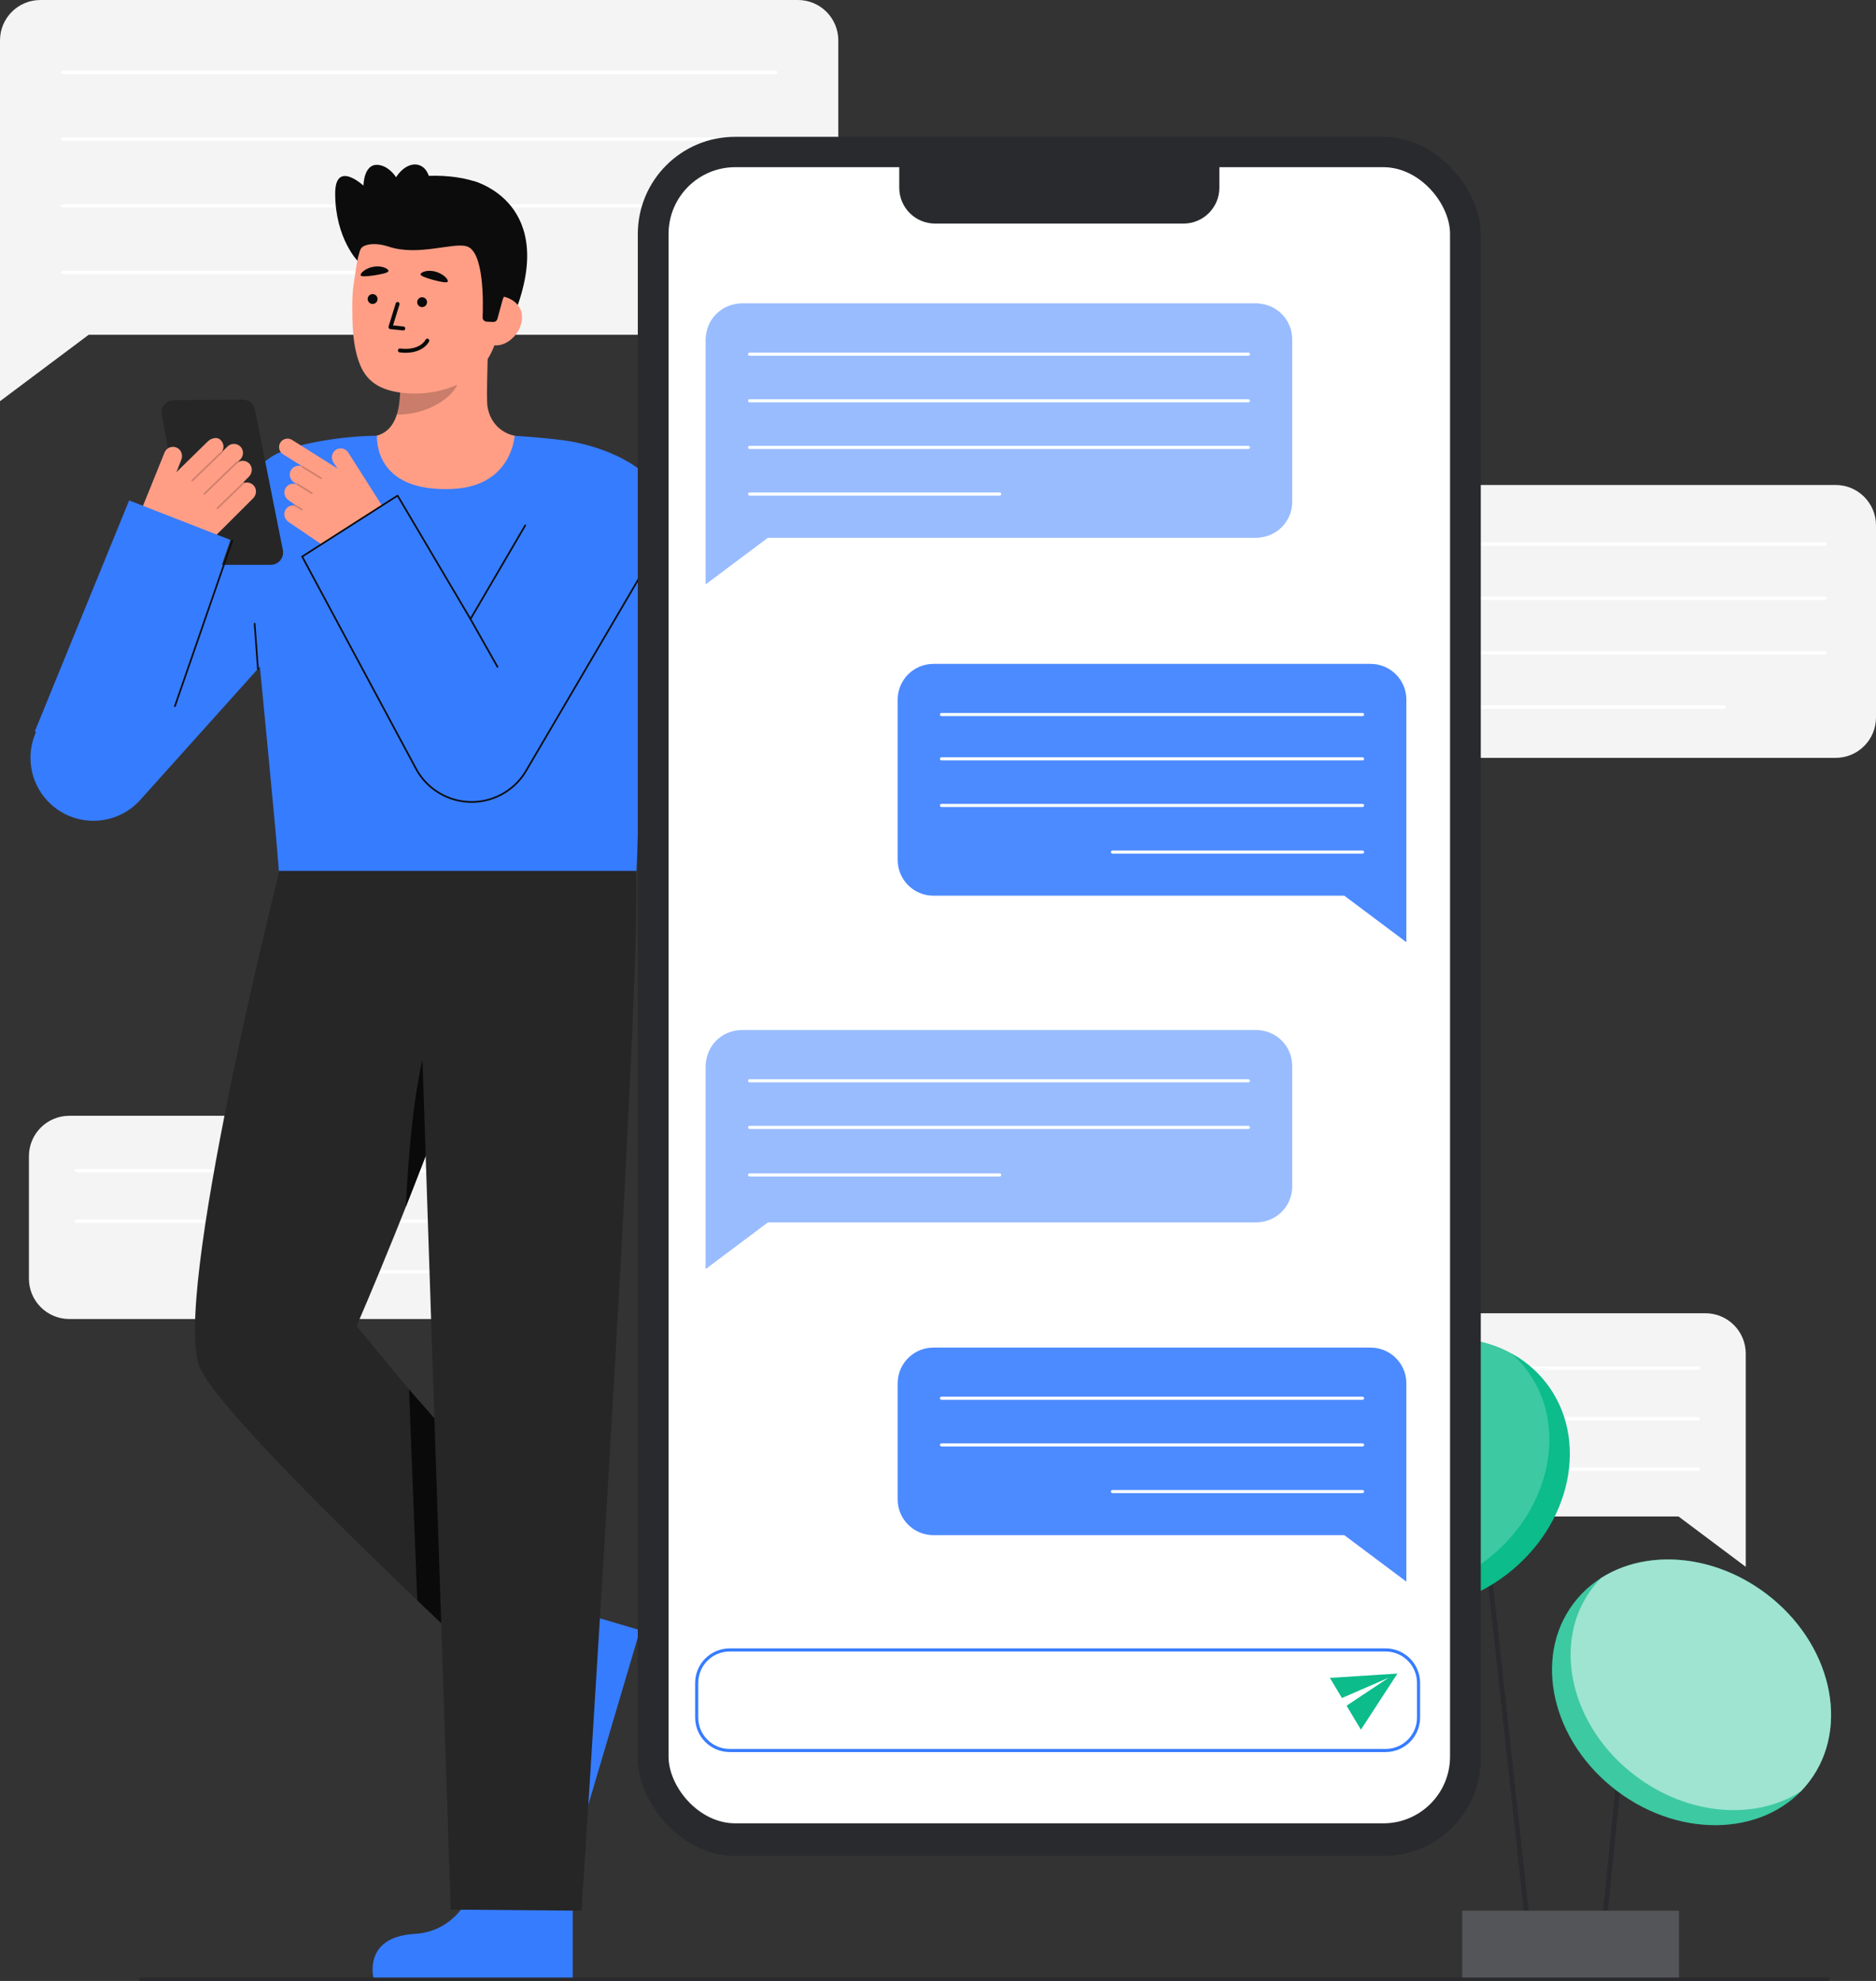 <svg id="Layer_2" data-name="Layer 2" xmlns="http://www.w3.org/2000/svg" viewBox="0 0 848.181 895.667" style="width: 100%; height: 100%;">
  <rect x="0" y="0" width="848.181" height="895.667" fill="#333333" stroke="none"/>
  <g id="Layer_2-2" data-name="Layer 2">
    <g>
      <g>
        <path d="m558.33,685.651h200.567s30.4,22.769,30.4,22.769v-96.397c0-10.086-8.176-18.261-18.261-18.261h-212.706c-10.086,0-18.261,8.176-18.261,18.261v55.366c0,10.086,8.176,18.261,18.261,18.261Z" fill="#f4f4f4"></path>
        <path d="m767.839,619.35h-206.311c-.421,0-.762-.341-.762-.762s.341-.762.762-.762h206.311c.421,0,.762.341.762.762s-.341.762-.762.762Z" fill="#fff"></path>
        <path d="m767.839,642.2h-206.311c-.421,0-.762-.341-.762-.762s.341-.762.762-.762h206.311c.421,0,.762.341.762.762s-.341.762-.762.762Z" fill="#fff"></path>
        <path d="m767.839,665.05h-122.529c-.421,0-.762-.341-.762-.762s.341-.762.762-.762h122.529c.421,0,.762.341.762.762s-.341.762-.762.762Z" fill="#fff"></path>
      </g>
      <g>
        <rect x="678.099" y="641.308" width="2.187" height="246.77" transform="translate(-79.156 78.423) rotate(-6.245)" fill="#292a2e"></rect>
        <rect x="665.209" y="813.35" width="131.311" height="2.187" transform="translate(-152.951 1459.696) rotate(-84.228)" fill="#292a2e"></rect>
        <rect x="661.1" y="863.867" width="97.989" height="31.8" fill="#292a2e"></rect>
        <rect x="661.1" y="863.867" width="97.989" height="31.8" fill="#fff" opacity=".2"></rect>
        <ellipse cx="764.785" cy="765.156" rx="55.903" ry="66.797" transform="translate(-306.445 916.24) rotate(-53.042)" fill="#0cbc8b"></ellipse>
        <ellipse cx="764.785" cy="765.156" rx="55.903" ry="66.797" transform="translate(-306.445 916.24) rotate(-53.042)" fill="#fff" opacity=".2"></ellipse>
        <path d="m818.158,805.317c-1.262,1.683-2.623,3.259-4.071,4.717-20.433,13.055-50.594,11-74.521-7.007-29.476-22.175-38.323-60.155-19.758-84.826,1.262-1.683,2.622-3.249,4.061-4.717,20.443-13.064,50.594-11,74.531,6.997,29.475,22.185,38.322,60.165,19.758,84.836Z" fill="#fff" opacity=".5"></path>
        <ellipse cx="646.264" cy="666.172" rx="66.797" ry="57.522" transform="translate(-272.378 533.735) rotate(-37.665)" fill="#0cbc8b"></ellipse>
        <path d="m672.159,705.244c-22.616,17.468-51.358,20.13-72.192,8.759-2.378-2.094-4.58-4.433-6.576-7.017-19.416-25.141-11.479-63.806,17.723-86.343,22.616-17.458,51.358-20.13,72.183-8.768,2.388,2.094,4.59,4.443,6.586,7.026,19.416,25.141,11.479,63.806-17.723,86.343Z" fill="#fff" opacity=".2"></path>
      </g>
      <g>
        <path d="m829.92,342.659h-258.007l-32.691,24.485v-129.607c0-10.086,8.176-18.261,18.261-18.261h272.436c10.086,0,18.261,8.176,18.261,18.261v86.861c0,10.086-8.176,18.261-18.261,18.261Z" fill="#f4f4f4"></path>
        <path d="m825.106,246.734h-262.808c-.421,0-.762-.341-.762-.762s.341-.762.762-.762h262.808c.421,0,.762.341.762.762s-.341.762-.762.762Z" fill="#fff"></path>
        <path d="m825.106,271.305h-262.808c-.421,0-.762-.341-.762-.762s.341-.762.762-.762h262.808c.421,0,.762.341.762.762s-.341.762-.762.762Z" fill="#fff"></path>
        <path d="m825.106,295.877h-262.808c-.421,0-.762-.341-.762-.762s.341-.762.762-.762h262.808c.421,0,.762.341.762.762s-.341.762-.762.762Z" fill="#fff"></path>
        <path d="m779.408,320.448h-217.111c-.421,0-.762-.341-.762-.762s.341-.762.762-.762h217.111c.421,0,.762.341.762.762s-.341.762-.762.762Z" fill="#fff"></path>
      </g>
      <g>
        <path d="m31.34,596.375h200.567s30.4,22.769,30.4,22.769v-96.397c0-10.086-8.176-18.261-18.261-18.261H31.34c-10.086,0-18.261,8.176-18.261,18.261v55.366c0,10.086,8.176,18.261,18.261,18.261Z" fill="#f4f4f4"></path>
        <path d="m240.848,530.075H34.537c-.421,0-.762-.341-.762-.762s.341-.762.762-.762h206.311c.421,0,.762.341.762.762s-.341.762-.762.762Z" fill="#fff"></path>
        <path d="m240.848,552.924H34.537c-.421,0-.762-.341-.762-.762s.341-.762.762-.762h206.311c.421,0,.762.341.762.762s-.341.762-.762.762Z" fill="#fff"></path>
        <path d="m240.848,575.774h-122.528c-.421,0-.762-.341-.762-.762s.341-.762.762-.762h122.528c.421,0,.762.341.762.762s-.341.762-.762.762Z" fill="#fff"></path>
      </g>
      <g>
        <path d="m360.754,151.361H40.103L0,181.398V18.261C0,8.176,8.176,0,18.261,0h342.492c10.086,0,18.261,8.176,18.261,18.261v114.838c0,10.086-8.176,18.261-18.261,18.261Z" fill="#f4f4f4"></path>
        <path d="m350.707,33.513H28.308c-.421,0-.762-.341-.762-.762s.341-.762.762-.762h322.399c.421,0,.762.341.762.762s-.341.762-.762.762Z" fill="#fff"></path>
        <path d="m350.707,63.655H28.308c-.421,0-.762-.341-.762-.762s.341-.762.762-.762h322.399c.421,0,.762.341.762.762s-.341.762-.762.762Z" fill="#fff"></path>
        <path d="m350.707,93.798H28.308c-.421,0-.762-.341-.762-.762s.341-.762.762-.762h322.399c.421,0,.762.341.762.762s-.341.762-.762.762Z" fill="#fff"></path>
        <path d="m189.945,123.941H28.308c-.421,0-.762-.341-.762-.762s.341-.762.762-.762h161.637c.421,0,.762.341.762.762s-.341.762-.762.762Z" fill="#fff"></path>
      </g>
      <g>
        <g>
          <path d="m161.941,118.272s-10.288-10.232-10.4-30.558c-.087-15.737,12.782-3.787,12.782-3.787,0,0,.048-11.332,8.002-9.117,7.955,2.215,10.897,14.529,10.897,14.529" fill="#0c0c0c"></path>
          <path d="m214.06,81.854s39.644,9.825,17.631,62.353l-3.593-.249-7.293-.506" fill="#0c0c0c"></path>
          <path id="sk" d="m163.177,198.799c.179-.023,2.16,32.853,40.352,29.986,26.44-1.981,35.868-30.033,36.473-30.033-2.851-.606-6.374-1.525-7.774-1.841-4.651-1.048-10.458-4.887-11.8-12.972-.773-4.66.539-28.5.135-33.215l-40.586,9.059c.567,9.958,4.536,33.043-9.375,37.128-2.315.676-4.808,1.297-7.426,1.887Z" fill="#ff9e85"></path>
          <path id="sh" d="m179.409,187.477c.575-1.835.917-3.431,1.221-6.299.544-5.13.254-9.846-.265-14.651,8.199-1.091,16.071-4.54,22.431-9.827.754,2.783,4.898,14.944,3.751,17.59-2.169,5-12.362,13.188-27.137,13.188Z" fill="#0c0c0c" opacity=".22"></path>
          <path d="m185.479,177.888c16.058.75,36.418-6.672,39.641-28.168l2.909-19.396c3.223-21.496-5.454-40.615-25.693-43.65h0c-20.239-3.035-37.981,12.122-41.204,33.618l-1.288,8.587c-.265,1.768-.555,4.967-.565,8.917-.02,7.88-.02,19.867,4.143,28.545,3.93,8.193,11.798,11.068,22.057,11.547Z" fill="#ff9e85"></path>
          <g>
            <g>
              <circle id="e1_eye" cx="168.467" cy="135.197" r="2.231" fill="#0a0a0a"></circle>
              <g id="e1_n">
                <path d="m182.34,149.403c.452,0,.839-.341.887-.8.051-.49-.304-.929-.795-.981l-4.727-.494,2.91-9.443c.145-.471-.119-.971-.591-1.116-.471-.145-.97.119-1.116.59l-3.229,10.48c-.078.255-.038.532.109.755s.386.368.652.396l5.807.607c.031.003.063.005.093.005Z" fill="#0a0a0a"></path>
              </g>
              <g id="e1_m">
                <path d="m183.389,159.511c8.091,0,10.499-4.889,10.607-5.119.21-.446.019-.978-.426-1.188-.443-.21-.973-.021-1.186.421-.101.208-2.572,5.01-11.475,3.946-.499-.062-.934.291-.993.78-.058.489.291.934.78.992.961.115,1.858.167,2.693.167Z" fill="#0a0a0a"></path>
              </g>
              <path id="e1_eb" d="m190.142,123.959c-.214.665,2.205,1.659,5.606,2.571s6.48,1.569,6.711.73c.292-1.059-2.242-3.553-5.644-4.464s-6.336.118-6.673,1.164Z" fill="#0a0a0a"></path>
              <circle id="e1_eye-2" data-name="e1_eye" cx="190.845" cy="136.62" r="2.232" fill="#0a0a0a"></circle>
            </g>
            <path id="e1_eb-2" data-name="e1_eb" d="m163.038,124.426c.074.695,2.688.622,6.167.075s6.559-1.195,6.43-2.056c-.163-1.086-3.129-2.414-6.607-1.867-3.479.547-6.106,2.756-5.989,3.848Z" fill="#0a0a0a"></path>
          </g>
          <path d="m222.881,156.081c6.151.922,12.124-4.91,13.046-11.061.922-6.151-3.555-10.29-9.706-11.213l-3.787,3.646-4.841,17.835,5.288.793Z" fill="#ff9e85"></path>
          <path d="m220.008,145.429c-1.04-.049-1.847-.924-1.804-1.964.282-6.722.651-29.351-6.985-32.027-5.982-2.096-22.099,4.588-35.56.059-5.889-1.981-11.834-1.271-12.81,1.505-.386,1.099-1.927-15.669,9.232-26.706,8.884-8.788,33.936-8.181,44.72-3.423,29.859,13.174,10.507,52.45,10.507,52.45l-2.424,8.853c-.234.855-1.03,1.433-1.915,1.391l-2.961-.138Z" fill="#0c0c0c"></path>
          <ellipse cx="185.414" cy="86.508" rx="12.533" ry="8.515" transform="translate(41.719 232.157) rotate(-70.399)" fill="#0c0c0c"></ellipse>
        </g>
        <g>
          <path d="m228.443,762.261s26.598,14.726,21.257,37.716c-5.34,22.99,14.107,23.417,14.107,23.417l25.546-86.335-43.135-12.763-17.777,37.966Z" fill="#367cff"></path>
          <path d="m126.322,393.77s-49.414,195.905-35.82,224.902c13.364,28.507,151.755,155.171,151.755,155.171l24.932-46.332-105.972-127.94s30.111-69.305,47.471-122.585c10.465-32.119,21.819-60.929,23.491-94.668h0s-105.857,11.452-105.857,11.452Z" fill="#262626"></path>
          <polygon points="199.202 644.455 184.936 628.208 188.649 723.577 204.55 738.691 199.202 644.455" fill="#0a0a0a"></polygon>
          <path d="m197.127,510.744s2.596-53.238-2.351-43.025c-8.932,18.438-11.266,77.882-11.266,77.882l13.617-34.857Z" fill="#0a0a0a"></path>
          <path d="m215.792,847.832s-4.854,25.164-28.415,26.566c-23.561,1.402-18.452,20.172-18.452,20.172h90.036v-44.983s-43.169-1.755-43.169-1.755Z" fill="#367cff"></path>
          <path d="m287.066,388.8s.399-1.855.636,8.987c1.395,63.99-24.768,466.104-24.768,466.104l-59.163-.497-15.839-477.195,99.135,2.601Z" fill="#262626"></path>
        </g>
        <path d="m114.75,272.348c1.22,14.335,10.156,103.766,11.328,121.423h161.679c.913-15.925,2.014-85.559,5.478-116.7,3.306-29.716,9.792-45.669,5.038-54.454-7.769-14.358-29-21.58-43.476-23.54-8.84-1.197-22.135-2.055-22.135-2.055,0,0-1.126,22.773-27.969,24.04-36.541,1.724-34.101-24.04-34.282-24.04-13.267,0-38.375,3.174-48.01,9.726-21.666,14.733-10.241,35.222-7.651,65.599Z" fill="#367cff"></path>
        <path d="m124.327,216.479l-37.649,38.95-34.286-13.857-36.34,89.914-.225.537c-4.334,10.786-1.747,23.588,7.405,31.803,11.7,10.502,29.698,9.531,40.2-2.169l98.703-109.959-37.809-35.22Z" fill="#367cff"></path>
        <g>
          <path d="m157.476,204.623c-1.232-1.955-3.859-2.496-5.772-1.146-1.793,1.266-2.134,3.807-.964,5.663l1.872,2.721-20.58-12.962c-1.787-1.125-4.148-.589-5.273,1.198s-.589,4.148,1.198,5.273l8.57,5.398c-.022.018-.041.04-.059.063-1.949-.732-4.259.12-5.164,2.226-.774,1.801-.03,3.906,1.593,5.006l1.142.773c-.008.046-.006.093.003.138-1.784-.685-3.878-.04-4.922,1.689-1.134,1.879-.428,4.343,1.389,5.574l2.813,1.906c-.122.007-.239.066-.306.18-.038.063-.048.133-.047.201-1.669-.156-3.375.713-4.122,2.452-.774,1.801-.03,3.906,1.593,5.006l15.23,10.358c6.886,4.665,15.915,4.686,22.822.051l10.872-7.294-21.889-34.473Z" fill="#ff9e85"></path>
          <g fill="none" opacity=".2">
            <path d="m145.077,216.577c-.043-.009-.085-.025-.124-.049l-8.385-5.146c-.179-.11-.235-.345-.126-.524.111-.18.345-.234.524-.125l8.385,5.146c.179.11.235.345.126.524-.086.14-.248.204-.4.174Z" fill="#0c0c0c"></path>
            <path d="m140.897,223.369c-.044-.009-.087-.025-.127-.051l-6.559-4.096c-.178-.111-.232-.346-.121-.525s.346-.233.525-.121l6.559,4.096c.178.111.232.346.121.525-.086.138-.247.202-.398.172Z" fill="#0c0c0c"></path>
            <path d="m136.412,230.751c-.041-.008-.081-.023-.119-.046l-3.143-1.862c-.181-.107-.241-.341-.134-.521.108-.181.341-.242.521-.134l3.143,1.862c.181.107.241.341.134.521-.085.143-.249.21-.402.179Z" fill="#0c0c0c"></path>
          </g>
        </g>
        <g>
          <path d="m90.459,255.378h31.958c3.519,0,6.159-3.217,5.472-6.668l-12.644-63.541c-.523-2.628-2.84-4.513-5.519-4.49l-31.144.262c-3.473.029-6.075,3.19-5.437,6.604l11.83,63.279c.494,2.64,2.798,4.554,5.484,4.554Z" fill="#262626"></path>
          <path d="m115.075,219.992c-1.084-1.603-2.968-2.146-4.612-1.661-.012-.073-.026-.148-.081-.206-.1-.099-.231-.11-.356-.081l2.481-2.475c1.583-1.578,1.819-4.178.326-5.841-1.375-1.531-3.596-1.776-5.251-.747,0-.041-.032-.075-.045-.115l1.021-1.019c1.413-1.41,1.756-3.658.637-5.311-1.505-2.225-4.555-2.44-6.359-.642l-2.357,2.351c-.01-.014-.006-.034-.019-.047-.015-.018-.043-.013-.061-.027,1.008-1.594.826-3.724-.561-5.116-1.592-1.822-4.434-.931-5.958.589l-14.379,14.085.438-.657,2.036-5.189c.816-2.081-.01-4.557-2.045-5.481-2.171-.985-4.695.058-5.555,2.249l-11.904,29.439s25.01,18.098,31.008,12.116l20.958-20.902c1.413-1.41,1.756-3.658.638-5.311Z" fill="#ff9e85"></path>
          <g fill="none" opacity=".2">
            <path d="m86.679,217.52c.147.145.383.147.532.003l13.241-12.786c.151-.146.155-.387.009-.539-.126-.153-.388-.155-.539-.009l-13.241,12.786c-.151.146-.155.387-.009.539l.006.006Z" fill="#0c0c0c"></path>
            <path d="m92.157,223.515c.147.145.383.147.532.003l14.777-14.27c.151-.146.155-.387.009-.539-.134-.137-.387-.155-.539-.009l-14.777,14.27c-.151.146-.155.387-.009.539l.006.006Z" fill="#0c0c0c"></path>
            <path d="m98.053,230.043c.147.145.383.147.532.003l11.788-11.382c.151-.146.155-.387.009-.539-.151-.15-.387-.155-.539-.009l-11.788,11.382c-.151.146-.155.387-.009.539l.006.006Z" fill="#0c0c0c"></path>
          </g>
        </g>
        <polygon points="58.393 226.251 104.214 244.133 69.357 344.772 15.71 330.764 58.393 226.251" fill="#367cff"></polygon>
        <path d="m213.236,362.605c-10.266,0-19.75-5.511-24.83-14.446l-51.788-96.511,43.131-27.567,32.96,55.81,35.627-61.559,46.263,33.942-56.283,95.435c-4.959,9.101-14.46,14.801-24.823,14.894-.086,0-.173.001-.257.001Z" fill="#367cff"></path>
        <path d="m213.236,362.985c-10.387,0-20.027-5.609-25.161-14.639l-51.793-96.519c-.094-.176-.037-.394.13-.501l43.131-27.566c.087-.056.193-.075.294-.049.1.024.187.088.24.177l32.631,55.252,24.439-41.789c.106-.183.34-.242.521-.136.182.106.243.34.137.521l-24.767,42.348c-.068.116-.193.188-.328.189h0c-.135,0-.26-.071-.328-.187l-32.76-55.471-42.502,27.164,51.622,96.2c4.994,8.784,14.382,14.245,24.494,14.245h.254c10.218-.093,19.602-5.724,24.491-14.696l50.405-85.936c.108-.182.343-.242.521-.136.181.106.242.34.136.521l-50.399,85.926c-5.016,9.205-14.655,14.988-25.148,15.082h-.261Z" fill="#0c0c0c"></path>
        <path d="m224.933,301.904c-.132,0-.262-.07-.332-.193l-12.224-21.631c-.103-.183-.039-.415.144-.519.181-.102.416-.039.519.144l12.224,21.631c.103.183.039.415-.144.519-.06.033-.123.049-.187.049Z" fill="#0c0c0c"></path>
        <path d="m79.079,319.671c-.042,0-.083-.007-.125-.021-.199-.069-.303-.286-.235-.485l25.93-74.866c.07-.199.288-.302.485-.235.199.069.303.286.235.485l-25.93,74.866c-.055.158-.202.256-.36.256Z" fill="#0c0c0c"></path>
        <path d="m116.625,302.904c-.197,0-.364-.153-.379-.353l-1.504-20.533c-.015-.21.143-.392.353-.408.193-.019.391.142.408.352l1.504,20.533c.015.21-.143.392-.353.408-.009,0-.019.001-.028.001Z" fill="#0c0c0c"></path>
      </g>
      <path d="m826.493,895.636H63.627c-.42,0-.762-.341-.762-.762s.341-.762.762-.762h762.866c.421,0,.762.341.762.762s-.341.762-.762.762Z" fill="#292a2e"></path>
      <g>
        <g>
          <rect x="288.371" y="61.871" width="381.125" height="777.264" rx="43.928" ry="43.928" fill="#292a2e"></rect>
          <rect x="302.274" y="75.589" width="353.321" height="748.805" rx="30.164" ry="30.164" fill="#fff"></rect>
          <path d="m406.572,69.917h144.725v14.975c0,8.938-7.256,16.194-16.194,16.194h-112.337c-8.938,0-16.194-7.256-16.194-16.194v-14.975h0Z" fill="#292a2e"></path>
        </g>
        <g>
          <path d="m568.071,243.098h-220.911l-28.052,21.011v-110.731c0-8.923,7.233-16.156,16.156-16.156h232.807c8.923,0,16.156,7.233,16.156,16.156v73.564c0,8.923-7.233,16.156-16.156,16.156Z" fill="#367cff"></path>
          <polygon points="584.227 243.098 347.161 243.098 319.109 264.109 319.109 137.223 584.227 137.223 584.227 243.098" fill="#fff" opacity=".49"></polygon>
          <path d="m564.426,160.834h-225.516c-.388,0-.703-.315-.703-.703s.314-.703.703-.703h225.516c.388,0,.703.315.703.703s-.314.703-.703.703Z" fill="#fff"></path>
          <path d="m564.426,181.919h-225.516c-.388,0-.703-.315-.703-.703s.314-.703.703-.703h225.516c.388,0,.703.315.703.703s-.314.703-.703.703Z" fill="#fff"></path>
          <path d="m564.426,203.004h-225.516c-.388,0-.703-.315-.703-.703s.314-.703.703-.703h225.516c.388,0,.703.315.703.703s-.314.703-.703.703Z" fill="#fff"></path>
          <path d="m451.974,224.089h-113.064c-.388,0-.703-.315-.703-.703s.314-.703.703-.703h113.064c.388,0,.703.315.703.703s-.314.703-.703.703Z" fill="#fff"></path>
        </g>
        <g>
          <path d="m422.018,694.09h185.769s28.052,21.011,28.052,21.011v-89.646c0-8.923-7.233-16.156-16.156-16.156h-197.665c-8.923,0-16.156,7.233-16.156,16.156v52.479c0,8.923,7.233,16.156,16.156,16.156Z" fill="#367cff"></path>
          <path d="m422.018,694.09h185.769s28.052,21.011,28.052,21.011v-89.646c0-8.923-7.233-16.156-16.156-16.156h-197.665c-8.923,0-16.156,7.233-16.156,16.156v52.479c0,8.923,7.233,16.156,16.156,16.156Z" fill="#fff" opacity=".11"></path>
          <path d="m616.038,632.911h-190.375c-.388,0-.703-.314-.703-.703s.314-.703.703-.703h190.375c.388,0,.703.314.703.703s-.314.703-.703.703Z" fill="#fff"></path>
          <path d="m616.038,653.996h-190.375c-.388,0-.703-.314-.703-.703s.314-.703.703-.703h190.375c.388,0,.703.314.703.703s-.314.703-.703.703Z" fill="#fff"></path>
          <path d="m616.038,675.081h-113.064c-.388,0-.703-.314-.703-.703s.314-.703.703-.703h113.064c.388,0,.703.314.703.703s-.314.703-.703.703Z" fill="#fff"></path>
        </g>
        <g>
          <path d="m422.018,404.966h185.769s28.052,21.011,28.052,21.011v-109.646c0-8.923-7.233-16.156-16.156-16.156h-197.665c-8.923,0-16.156,7.233-16.156,16.156v72.479c0,8.923,7.233,16.156,16.156,16.156Z" fill="#367cff"></path>
          <path d="m422.018,404.966h185.769s28.052,21.011,28.052,21.011v-109.646c0-8.923-7.233-16.156-16.156-16.156h-197.665c-8.923,0-16.156,7.233-16.156,16.156v72.479c0,8.923,7.233,16.156,16.156,16.156Z" fill="#fff" opacity=".11"></path>
          <path d="m616.038,343.787h-190.375c-.388,0-.703-.314-.703-.703s.314-.703.703-.703h190.375c.388,0,.703.314.703.703s-.314.703-.703.703Z" fill="#fff"></path>
          <path d="m616.038,323.787h-190.375c-.388,0-.703-.314-.703-.703s.314-.703.703-.703h190.375c.388,0,.703.314.703.703s-.314.703-.703.703Z" fill="#fff"></path>
          <path d="m616.038,364.872h-190.375c-.388,0-.703-.314-.703-.703s.314-.703.703-.703h190.375c.388,0,.703.314.703.703s-.314.703-.703.703Z" fill="#fff"></path>
          <path d="m616.038,385.957h-113.064c-.388,0-.703-.314-.703-.703s.314-.703.703-.703h113.064c.388,0,.703.314.703.703s-.314.703-.703.703Z" fill="#fff"></path>
        </g>
        <g>
          <path d="m568.071,552.645h-220.911l-28.052,21.011v-91.754c0-8.923,7.233-16.156,16.156-16.156h232.807c8.923,0,16.156,7.233,16.156,16.156v54.588c0,8.923-7.233,16.156-16.156,16.156Z" fill="#367cff"></path>
          <polygon points="584.227 552.645 347.161 552.645 319.109 573.656 319.109 465.746 584.227 465.746 584.227 552.645" fill="#fff" opacity=".49"></polygon>
          <path d="m564.426,489.358h-225.516c-.388,0-.703-.315-.703-.703s.314-.703.703-.703h225.516c.388,0,.703.315.703.703s-.314.703-.703.703Z" fill="#fff"></path>
          <path d="m564.426,510.443h-225.516c-.388,0-.703-.315-.703-.703s.314-.703.703-.703h225.516c.388,0,.703.315.703.703s-.314.703-.703.703Z" fill="#fff"></path>
          <path d="m451.974,531.933h-113.064c-.388,0-.703-.315-.703-.703s.314-.703.703-.703h113.064c.388,0,.703.315.703.703s-.314.703-.703.703Z" fill="#fff"></path>
        </g>
        <path d="m626.447,792.168h-296.538c-8.622,0-15.612-6.99-15.612-15.612v-15.651c0-8.623,6.99-15.613,15.613-15.613h296.536c8.623,0,15.613,6.99,15.613,15.613v15.651c0,8.622-6.99,15.612-15.612,15.612Zm-296.538-45.47c-7.846,0-14.206,6.36-14.206,14.206v15.652c0,7.846,6.36,14.206,14.206,14.206h296.537c7.846,0,14.207-6.361,14.207-14.207v-15.65c0-7.846-6.361-14.207-14.207-14.207h-296.537Z" fill="#367cff"></path>
        <polygon points="601.279 758.635 606.727 767.732 627.822 758.57 608.807 771.206 615.301 782.049 631.801 756.679 601.279 758.635" fill="#0cbc8b"></polygon>
      </g>
    </g>
  </g>
</svg>